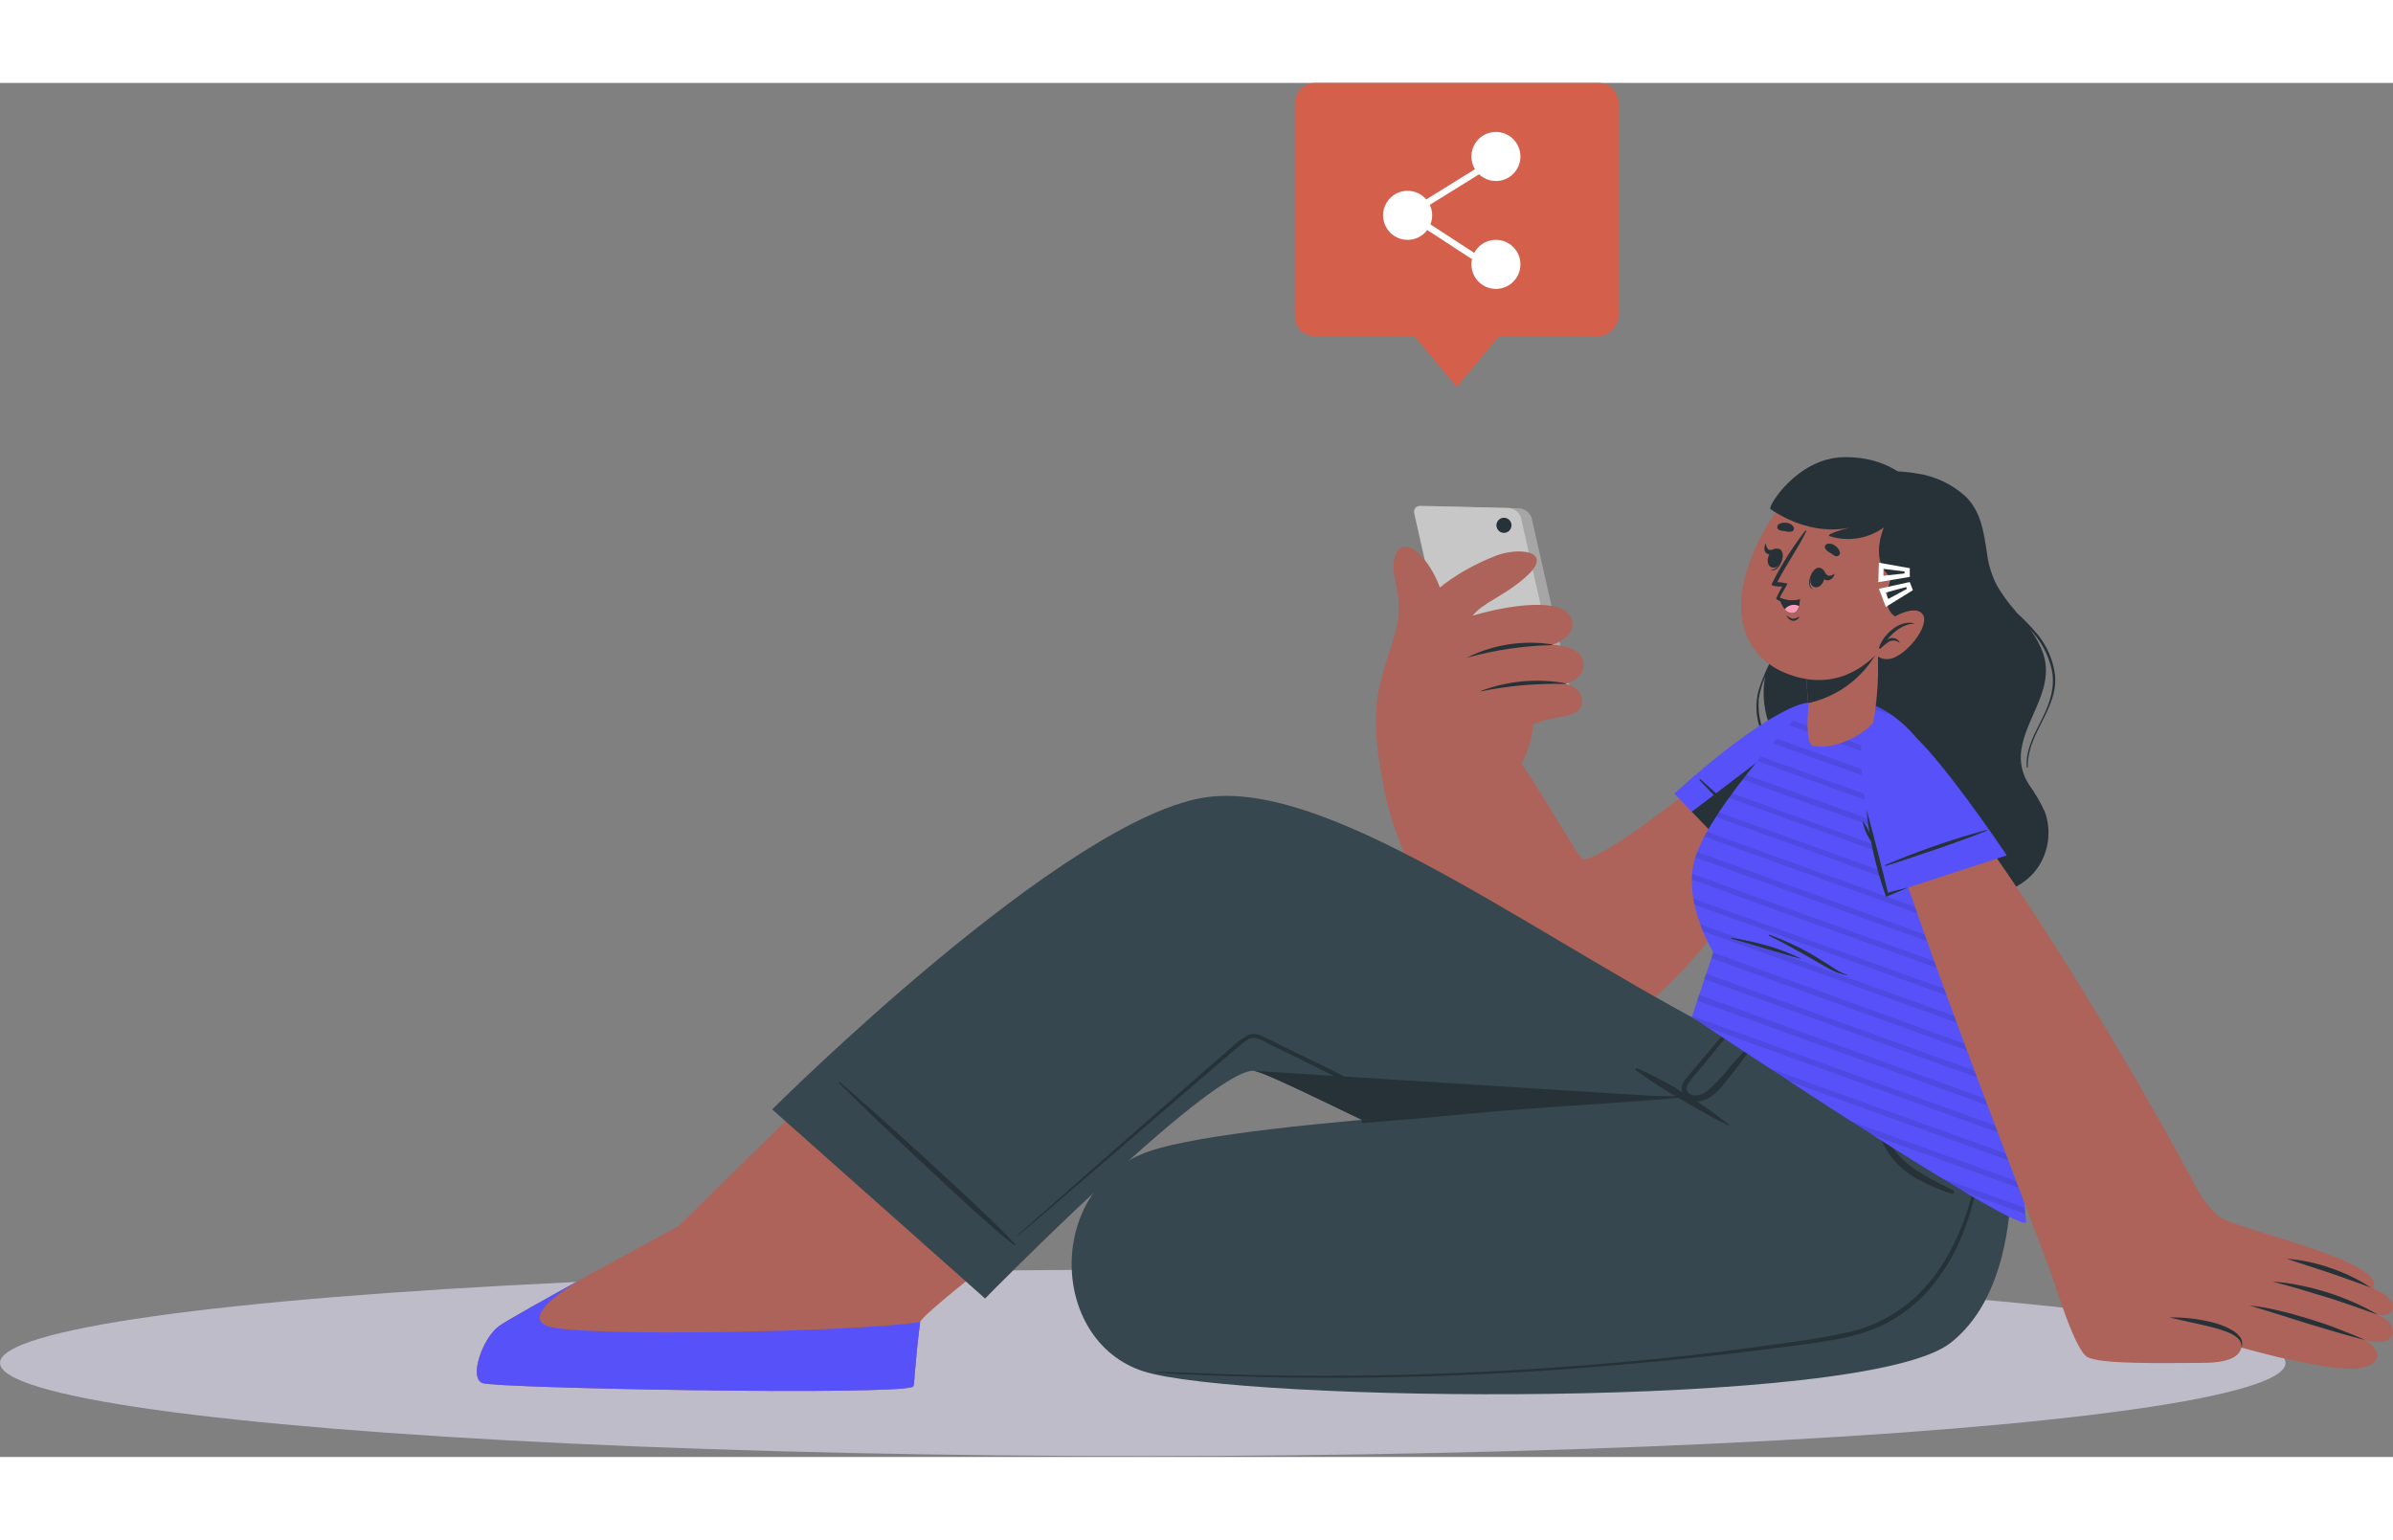 <svg width="202" height="130" viewBox="0 0 202 116" fill="none" xmlns="http://www.w3.org/2000/svg">
<rect x="0" y="0" width="202" height="116" fill="#808080" stroke="none"/>
<g opacity="0.659">
<ellipse cx="96.465" cy="7.866" rx="96.465" ry="7.866" transform="matrix(-1 0 0 1 192.93 100.191)" fill="#DCDBED"/>
</g>
<path fill-rule="evenodd" clip-rule="evenodd" d="M173.202 49.57C173.487 51.027 173.034 52.352 172.393 53.646C172.33 53.773 172.265 53.9 172.2 54.029C171.603 55.206 170.98 56.434 171.086 57.758C171.091 57.829 171.177 57.814 171.177 57.758C171.13 56.382 171.733 55.19 172.335 53.999C172.975 52.735 173.613 51.473 173.472 49.992C173.312 48.727 172.799 47.533 171.991 46.548C171.456 45.913 170.88 45.314 170.266 44.754L170.022 44.454C169.484 43.837 169.004 43.171 168.588 42.466C168.153 41.642 167.867 40.746 167.743 39.822C167.727 39.714 167.71 39.607 167.694 39.499C167.445 37.845 167.194 36.179 165.947 34.935C164.792 33.873 163.343 33.187 161.791 32.968C158.356 32.357 154.368 33.193 152.307 36.25C151.945 36.786 151.667 37.376 151.483 37.998C150.32 39.026 149.505 40.392 149.153 41.906C148.918 43.175 149.38 44.262 149.756 45.149C149.992 45.704 150.194 46.181 150.171 46.573C150.134 47.233 149.869 47.831 149.607 48.42C149.503 48.654 149.399 48.886 149.311 49.121C148.969 49.825 148.678 50.552 148.441 51.297C148.168 52.342 148.21 53.445 148.563 54.466C148.829 55.405 149.319 56.264 149.993 56.968C150.669 57.597 151.508 58.023 152.414 58.196C152.628 58.247 152.847 58.293 153.065 58.334C153.361 58.472 153.664 58.595 153.967 58.718C154.457 58.916 154.947 59.114 155.406 59.379C156.213 59.855 156.82 60.608 157.115 61.498C157.293 62.005 157.414 62.522 157.534 63.036C157.613 63.375 157.692 63.712 157.787 64.046C158.004 64.826 158.368 65.558 158.86 66.201C159.871 67.456 161.268 68.339 162.834 68.713C164.655 69.129 166.552 69.078 168.348 68.566C169.956 68.143 171.452 67.333 172.271 65.829C172.991 64.516 173.117 62.957 172.617 61.544C172.242 60.732 171.791 59.957 171.269 59.231C170.784 58.489 170.544 57.614 170.582 56.729C170.661 55.523 171.156 54.4 171.648 53.284C172.356 51.677 173.057 50.084 172.505 48.28C172.244 47.502 171.854 46.773 171.35 46.125C172.276 47.078 172.917 48.271 173.202 49.57ZM152.537 58.07C152.554 58.08 152.57 58.09 152.587 58.1L152.557 58.074C152.55 58.073 152.543 58.071 152.537 58.07ZM149.007 50.133C148.74 50.738 148.555 51.376 148.456 52.031C148.362 53.444 148.73 54.85 149.504 56.036C150.208 57.088 151.298 57.819 152.537 58.07C151.457 57.432 150.561 56.524 149.937 55.435C149.22 54.197 148.853 52.788 148.873 51.358C148.883 50.947 148.927 50.536 149.007 50.133ZM149.007 50.133C149.013 50.118 149.019 50.104 149.026 50.089C149.029 50.072 149.029 50.055 149.026 50.038C149.019 50.07 149.013 50.101 149.007 50.133Z" fill="#263238"/>
<path d="M129.286 36.708L132.573 51.256C132.715 51.684 132.497 52.025 132.064 52.015L124.616 51.832C124.152 51.786 123.756 51.477 123.598 51.037L120.312 36.489C120.164 36.061 120.388 35.719 120.821 35.73L128.269 35.913C128.733 35.959 129.129 36.268 129.286 36.708V36.708Z" fill="#A6A6A6"/>
<path d="M128.381 36.678L131.667 51.225C131.81 51.653 131.591 51.995 131.158 51.985L123.71 51.801C123.248 51.755 122.852 51.448 122.693 51.011L119.406 36.459C119.259 36.03 119.482 35.694 119.915 35.704L127.363 35.883C127.826 35.931 128.221 36.239 128.381 36.678Z" fill="#C7C7C7"/>
<path d="M126.32 37.289C126.299 37.53 126.415 37.761 126.619 37.888C126.824 38.015 127.083 38.015 127.288 37.888C127.493 37.761 127.609 37.53 127.587 37.289C127.558 36.961 127.283 36.709 126.954 36.709C126.624 36.709 126.35 36.961 126.32 37.289V37.289Z" fill="#263238"/>
<path d="M152.755 59.557C148.4 68.484 138.749 80.021 134.832 80.01C132.97 80.01 129.637 80.403 127.2 78.222C121.935 73.457 117.615 64.438 116.781 59.297C116.486 57.473 125.399 53.656 126.686 55.164C129.693 58.686 133.148 65.559 133.692 65.529C135.696 65.407 143.638 58.986 149.179 54.466C155.93 48.978 154.49 55.995 152.755 59.557Z" fill="#AD6359"/>
<path d="M116.725 49.875C117.743 46.191 118.541 45.396 117.743 41.84C117.234 39.506 118.47 38.166 120.088 40.056C122.734 43.149 122.449 48.173 121.848 49.886L116.725 49.875Z" fill="#AD6359"/>
<path d="M117.208 60.892C117.208 60.892 115.641 55.71 116.308 51.679C116.776 48.887 118.46 42.935 126.32 39.898C128.187 39.18 131.352 39.475 128.732 41.763C126.875 43.384 125.206 43.847 124.295 44.989C124.295 44.989 128.274 45.85 128.925 47.746C129.491 49.41 129.938 51.113 130.263 52.841C129.96 52.972 129.649 53.084 129.332 53.177C129.332 53.177 129.769 55.012 128.411 57.524L117.208 60.892Z" fill="#AD6359"/>
<path d="M117.178 49.086C118.323 48.148 120.775 46.191 123.339 45.294C126.188 44.275 131.942 43.144 132.654 45.254C133.163 46.782 131.021 47.44 131.021 47.44C131.021 47.44 133.499 47.44 133.667 48.968C133.819 50.339 132.14 50.726 132.14 50.726C132.14 50.726 133.667 51.001 133.534 52.347C133.407 53.972 130.283 53.131 128.737 54.66C128.365 55.001 117.178 49.086 117.178 49.086Z" fill="#AD6359"/>
<path d="M123.893 48.484C126.089 47.409 128.559 47.029 130.975 47.394C131.036 47.394 131.057 47.46 131.001 47.46C128.593 47.518 126.201 47.871 123.878 48.51C123.878 48.51 123.878 48.489 123.893 48.484Z" fill="#263238"/>
<path d="M124.982 51.337C127.254 50.479 129.714 50.25 132.105 50.675C132.166 50.675 132.186 50.746 132.13 50.741C129.73 50.679 127.33 50.889 124.977 51.368L124.982 51.337Z" fill="#263238"/>
<path d="M148.746 67.644L141.339 60C141.339 60 146.797 54.905 150.817 52.938C154.836 50.971 155.518 53.565 153.869 57.626C152.221 61.687 148.746 67.644 148.746 67.644Z" fill="#5651F9"/>
<path d="M143.531 58.782C145.807 60.773 147.947 62.915 149.937 65.192C149.937 65.192 149.896 65.259 149.886 65.243C148.034 63.603 144.6 60.056 143.455 58.859C143.435 58.838 143.506 58.762 143.531 58.782Z" fill="#263238"/>
<path d="M142.809 61.529L148.746 67.643C148.746 67.643 152.231 61.656 153.874 57.6C154.765 55.394 154.973 53.61 154.337 52.764L142.809 61.529Z" fill="#263238"/>
<path d="M40.722 109.758C41.887 110.206 75.745 110.823 77.073 110.064C77.215 109.977 77.174 108.484 77.673 104.611C77.698 104.428 78.472 103.709 79.677 102.695C84.205 98.894 94.844 90.879 94.844 90.879L77.948 76.178L61.576 92.295L57.313 96.489C57.313 96.489 43.48 103.969 42.111 104.958C40.742 105.946 39.557 109.309 40.722 109.758Z" fill="#AD6359"/>
<path d="M40.722 109.759C41.887 110.207 75.745 110.824 77.073 110.064C77.215 109.978 77.174 108.485 77.673 104.612C72.356 105.458 48.618 105.906 46.181 104.938C44.003 104.062 48.17 101.514 49.045 101.004C45.809 102.788 42.716 104.515 42.111 104.959C40.763 105.947 39.557 109.31 40.722 109.759Z" fill="#5651F9"/>
<path d="M65.183 86.655L83.152 102.619C83.152 102.619 101.885 83.547 105.746 83.394C107.685 83.317 138.688 100.658 153.345 102.176C163.739 103.251 170.099 90.003 170.099 90.003L147.093 81.101C131.047 73.177 112.96 58.946 102.027 60.276C90.173 61.718 65.183 86.655 65.183 86.655Z" fill="#37474F"/>
<path d="M70.927 84.377C73.867 86.991 73.058 86.201 75.969 88.851C77.393 90.145 84.572 96.642 85.701 98.073C85.727 98.104 85.701 98.15 85.645 98.13C84.119 97.111 77.098 90.461 75.699 89.141C72.835 86.44 73.664 87.184 70.85 84.458C70.834 84.445 70.826 84.424 70.831 84.403C70.835 84.382 70.85 84.366 70.871 84.36C70.891 84.355 70.913 84.361 70.927 84.377Z" fill="#263238"/>
<path d="M85.925 97.238C89.995 93.636 103.385 81.896 103.93 81.442C104.351 81.039 104.819 80.689 105.324 80.398C105.746 80.232 106.22 80.269 106.611 80.499C107.232 80.79 107.837 81.106 108.448 81.406L112.07 83.175C116.75 85.463 121.4 87.812 126.117 90.023C130.629 92.196 135.253 94.126 139.97 95.806C144.676 97.47 149.545 98.632 154.495 99.271C155.105 99.348 155.716 99.414 156.332 99.47C156.351 99.47 156.367 99.486 156.367 99.506C156.367 99.525 156.351 99.541 156.332 99.541C151.474 99.253 146.672 98.357 142.036 96.876C137.357 95.389 132.782 93.593 128.34 91.501C123.72 89.376 119.182 87.098 114.603 84.831C112.197 83.633 109.801 82.426 107.389 81.264C106.845 80.999 106.067 80.418 105.441 80.703C105.18 80.84 104.939 81.012 104.723 81.213L103.92 81.88C102.902 82.742 86.49 96.892 85.95 97.299C85.94 97.33 85.884 97.274 85.925 97.238Z" fill="#263238"/>
<path d="M105.812 83.399C108.3 83.664 138.831 100.668 153.345 102.176C163.739 103.251 170.099 90.003 170.099 90.003L162.238 86.945L105.812 83.399Z" fill="#263238"/>
<path d="M169.381 86.222C169.381 86.222 171.879 100.683 164.655 106.364C157.431 112.046 104.54 111.363 96.512 108.764C88.484 106.165 88.235 93.192 97.021 90.186C105.365 87.327 140.871 85.941 141.746 85.6C141.964 85.513 138.597 83.49 138.612 83.368L146.681 80.892L169.381 86.222Z" fill="#37474F"/>
<path d="M158.423 85.855C158.423 85.794 158.524 85.814 158.524 85.855C158.528 87.532 159.118 89.155 160.193 90.441C161.424 91.863 163.246 92.657 164.879 93.498C165.036 93.575 164.919 93.824 164.752 93.773C163.743 93.462 162.771 93.043 161.852 92.525C161.01 92.074 160.269 91.454 159.674 90.706C158.598 89.335 158.144 87.576 158.423 85.855V85.855Z" fill="#263238"/>
<path d="M142.315 84.066C142.682 83.597 143.084 83.149 143.465 82.695C144.371 81.615 145.276 80.535 146.223 79.495C146.314 79.394 146.492 79.536 146.406 79.643C145.77 80.479 145.093 81.289 144.432 82.104L143.414 83.353C143.055 83.726 142.733 84.134 142.453 84.571C142.209 85.034 142.534 85.427 143.012 85.478C143.437 85.487 143.849 85.336 144.167 85.055C144.884 84.418 145.54 83.715 146.126 82.955C146.508 82.527 146.889 82.099 147.276 81.676C147.662 81.253 148.12 80.795 148.532 80.346C148.558 80.316 148.609 80.346 148.588 80.392C148.227 80.902 147.896 81.411 147.54 81.89C147.184 82.369 146.818 82.869 146.446 83.353C146.075 83.837 145.734 84.26 145.358 84.703C145.046 85.091 144.673 85.425 144.254 85.692C143.567 86.094 142.376 86.201 142.01 85.294C141.883 84.86 142 84.39 142.315 84.066V84.066Z" fill="#263238"/>
<path d="M97.611 108.81C100.374 108.866 103.136 109.024 105.899 109.085C108.661 109.146 111.383 109.156 114.125 109.131C119.63 109.08 125.131 108.866 130.629 108.489C136.18 108.107 142.168 107.551 147.683 106.787C150.323 106.42 152.999 106.114 155.604 105.554C157.947 105.106 160.113 103.995 161.847 102.354C165.408 98.889 166.807 93.783 167.382 88.912C167.458 88.26 167.519 87.602 167.57 86.945C167.57 86.925 167.586 86.909 167.606 86.909C167.625 86.909 167.641 86.925 167.641 86.945C167.316 91.939 166.542 97.136 163.403 101.167C162.085 102.916 160.331 104.287 158.316 105.141C155.848 106.135 153.106 106.369 150.496 106.721C144.961 107.475 138.948 108.056 133.382 108.489C127.816 108.922 122.159 109.192 116.542 109.279C110.925 109.365 105.298 109.279 99.682 109.003C98.995 108.968 98.313 108.932 97.647 108.871C97.57 108.871 97.57 108.81 97.611 108.81Z" fill="#263238"/>
<path d="M115.041 87.552C116.781 87.297 118.516 87.042 120.266 86.864C122.016 86.685 123.797 86.522 125.567 86.354C129.067 86.059 132.578 85.794 136.083 85.631C138.077 85.534 140.072 85.524 142.066 85.549C142.132 85.549 142.127 85.641 142.066 85.646C138.561 85.967 135.05 86.186 131.535 86.42C128.019 86.655 124.529 86.966 121.029 87.297C119.045 87.485 117.061 87.633 115.071 87.806C114.919 87.822 114.888 87.572 115.041 87.552Z" fill="#263238"/>
<path d="M138.189 83.18C139.589 83.785 140.935 84.508 142.214 85.34C143.517 86.121 144.763 86.992 145.943 87.949C145.978 87.98 145.943 88.02 145.897 88.005C144.534 87.373 143.221 86.578 141.919 85.819C140.599 85.079 139.325 84.261 138.103 83.368C138.021 83.302 138.072 83.129 138.189 83.18Z" fill="#263238"/>
<path d="M144.63 73.396L142.814 78.853C142.814 78.853 169.778 96.882 171.03 96.204C171.03 96.204 168.338 62.038 161.246 54.696C157.685 51.022 153.65 51.399 151.127 54.089C150.491 54.772 143.648 62.135 142.921 66.104C142.29 69.615 144.63 73.396 144.63 73.396Z" fill="#5651F9"/>
<path opacity="0.1" fill-rule="evenodd" clip-rule="evenodd" d="M155.981 52.026L159.664 53.376C158.591 52.582 157.312 52.113 155.981 52.026ZM162.111 55.74L153.233 52.535V52.561C153.05 52.647 152.872 52.739 152.689 52.866L162.528 56.362C162.391 56.143 162.254 55.939 162.111 55.74ZM151.127 54.064C151.198 53.988 151.27 53.916 151.346 53.845L163.556 58.252C163.648 58.441 163.734 58.63 163.821 58.823L151.005 54.197L151.127 54.064ZM164.558 60.617L149.967 55.348V55.383C149.923 55.43 149.88 55.477 149.836 55.526L149.836 55.526C149.773 55.596 149.708 55.668 149.637 55.74L164.757 61.157L164.558 60.617ZM148.65 56.876L165.352 62.904L165.52 63.445L148.344 57.243L148.65 56.876ZM166.024 65.136L147.388 58.405V58.471C147.331 58.531 147.276 58.599 147.218 58.668L147.218 58.669C147.178 58.717 147.137 58.768 147.093 58.818L166.166 65.646C166.15 65.588 166.134 65.53 166.117 65.47L166.117 65.47L166.117 65.469L166.117 65.469L166.117 65.469L166.117 65.469C166.087 65.36 166.056 65.248 166.024 65.136ZM146.192 59.975L166.609 67.348C166.627 67.417 166.644 67.486 166.662 67.555C166.688 67.658 166.713 67.759 166.741 67.857L145.918 60.342L146.192 59.975ZM167.133 69.539L145.078 61.575L145.058 61.621C144.992 61.748 144.91 61.875 144.829 61.957L167.245 70.049C167.225 69.953 167.204 69.859 167.183 69.766L167.183 69.766L167.183 69.766C167.166 69.69 167.149 69.615 167.133 69.539ZM144.061 63.215L167.591 71.709C167.608 71.793 167.625 71.879 167.641 71.964C167.658 72.049 167.674 72.135 167.692 72.219L143.847 63.607C143.922 63.509 143.998 63.393 144.076 63.261L144.061 63.215ZM168.033 73.911L143.247 64.917L143.262 64.963C143.206 65.096 143.155 65.243 143.109 65.381L168.13 74.421C168.115 74.336 168.098 74.251 168.081 74.166C168.065 74.08 168.048 73.995 168.033 73.911ZM142.819 66.767L168.415 76.01C168.431 76.102 168.446 76.194 168.462 76.286C168.474 76.363 168.487 76.441 168.501 76.52L142.799 67.241C142.814 67.138 142.824 66.983 142.833 66.83L142.834 66.813L142.819 66.767ZM168.847 78.65C168.822 78.477 168.796 78.309 168.766 78.14L142.921 68.851C142.951 69.025 142.982 69.193 143.023 69.361L168.847 78.65ZM169.107 80.265L169.183 80.775L143.745 71.603C143.674 71.429 143.603 71.246 143.531 71.052L169.107 80.265ZM169.442 82.421L144.585 73.412L144.468 73.885L169.519 82.93L169.442 82.421ZM143.989 75.201L169.717 84.49L169.778 84.999L143.832 75.639L143.989 75.201ZM169.987 86.629L143.399 76.984L143.257 77.458L170.048 87.139L169.987 86.629ZM142.804 78.772L170.241 88.678C170.241 88.78 170.256 88.882 170.271 88.986C170.281 89.052 170.291 89.12 170.297 89.187L144.178 79.756L142.789 78.833L142.804 78.772ZM170.529 91.153C170.512 91.038 170.496 90.927 170.496 90.813L149.296 83.175L150.914 84.235L170.551 91.323C170.545 91.265 170.537 91.208 170.529 91.153ZM170.714 92.892L170.76 93.402L157.945 88.775L156.25 87.669L170.714 92.892ZM170.936 95.287C170.924 95.184 170.913 95.079 170.913 94.966L163.704 92.382C164.385 92.8 165.042 93.192 165.657 93.559L170.953 95.475C170.949 95.413 170.943 95.35 170.936 95.287Z" fill="#030402"/>
<path d="M149.382 71.913C150.532 72.341 151.649 72.852 152.724 73.442C153.233 73.743 153.767 74.064 154.276 74.4C154.531 74.568 154.785 74.726 155.044 74.884C155.314 75.054 155.603 75.192 155.904 75.297C155.93 75.297 155.904 75.343 155.904 75.337C155.613 75.273 155.325 75.189 155.044 75.088C154.773 74.979 154.509 74.851 154.256 74.706C153.717 74.41 153.187 74.084 152.653 73.778C151.565 73.167 150.481 72.55 149.357 72.015C149.285 71.98 149.326 71.893 149.382 71.913Z" fill="#263238"/>
<path d="M146.187 72.173C147.185 72.333 148.174 72.549 149.148 72.821C149.657 72.958 150.109 73.121 150.583 73.299L151.254 73.57C151.503 73.666 151.737 73.804 151.982 73.901C151.982 73.901 151.982 73.952 151.982 73.942C151.743 73.855 151.473 73.809 151.254 73.738L150.527 73.524L149.077 73.096C148.115 72.8 147.149 72.515 146.172 72.25C146.111 72.23 146.136 72.163 146.187 72.173Z" fill="#263238"/>
<path d="M160.392 55.088C170.155 65.279 184.395 91.052 186.155 94.752C187.345 97.259 174.25 103.873 173.69 102.048C172.978 99.715 161.567 70.859 158.54 59.969C156.866 53.967 158.372 52.983 160.392 55.088Z" fill="#AD6359"/>
<path d="M173.075 100.326C173.533 101.575 175.11 106.884 176.178 107.547C177.247 108.209 182.97 108.056 185.845 108.056C188.719 108.056 189.289 107.251 189.243 106.258C189.197 105.264 183.138 105.08 183.138 105.08C183.138 105.08 191.227 107.389 193.252 107.781C195.277 108.173 199.952 109.34 200.629 107.654C200.934 106.894 199.657 106.125 199.657 106.125C199.657 106.125 201.616 106.696 201.926 105.717C202.282 104.607 200.726 103.995 200.726 103.995C200.726 103.995 201.952 104.245 201.977 103.338C202.043 101.3 194.346 100.321 194.346 100.321C194.346 100.321 200.217 103.185 200.405 101.534C200.67 99.246 188.633 96.739 187.381 95.74C186.562 95.047 185.88 94.205 185.371 93.259L173.075 100.326Z" fill="#AD6359"/>
<path d="M189.202 106.772C189.243 106.486 189.14 106.198 188.928 106.003C188.722 105.813 188.486 105.658 188.231 105.544C187.696 105.317 187.143 105.138 186.577 105.009C185.448 104.724 184.283 104.5 183.128 104.219C184.327 104.198 185.524 104.332 186.689 104.617C187.282 104.754 187.852 104.973 188.383 105.269C188.654 105.416 188.891 105.617 189.08 105.86C189.279 106.121 189.326 106.468 189.202 106.772V106.772Z" fill="#263238"/>
<path d="M199.657 106.13C198.828 105.926 198.009 105.692 197.19 105.452C196.371 105.213 195.562 104.968 194.753 104.724L192.321 103.959C191.512 103.705 190.703 103.45 189.884 103.21C190.741 103.3 191.592 103.449 192.428 103.659C193.262 103.847 194.081 104.087 194.895 104.337C195.709 104.586 196.518 104.846 197.312 105.162C198.106 105.478 198.879 105.768 199.657 106.13Z" fill="#263238"/>
<path d="M191.833 101.192C192.614 101.243 193.391 101.351 194.158 101.513C194.929 101.668 195.691 101.863 196.442 102.099C197.189 102.334 197.923 102.609 198.64 102.925C199.361 103.234 200.06 103.593 200.731 104C199.988 103.745 199.265 103.46 198.528 103.215C197.79 102.971 197.063 102.706 196.32 102.487C195.577 102.268 194.834 102.033 194.091 101.814C193.349 101.595 192.591 101.396 191.833 101.192Z" fill="#263238"/>
<path d="M193.018 99.261C194.282 99.358 195.527 99.622 196.722 100.046C197.924 100.446 199.07 101.001 200.13 101.697C198.935 101.274 197.775 100.826 196.569 100.428C195.363 100.031 194.224 99.654 193.018 99.261Z" fill="#263238"/>
<path d="M169.396 65.208L159.267 68.515C159.267 68.515 157.11 61.381 157.085 56.887C157.059 52.392 159.71 52.927 162.63 56.188C165.55 59.45 169.396 65.208 169.396 65.208Z" fill="#5651F9"/>
<path d="M159.15 66.018C161.933 64.839 164.792 63.85 167.707 63.058C167.707 63.058 167.748 63.119 167.707 63.129C165.423 64.072 160.732 65.611 159.16 66.115C159.155 66.115 159.12 66.028 159.15 66.018Z" fill="#263238"/>
<path d="M161.078 67.924C160.458 68.061 159.837 68.219 159.226 68.397L159.389 68.479C159.109 67.281 158.804 66.089 158.504 64.912C158.204 63.735 157.888 62.532 157.558 61.345C157.668 62.578 157.864 63.803 158.143 65.009C158.417 66.215 158.757 67.406 159.16 68.576L159.201 68.708L159.303 68.662C159.903 68.418 160.493 68.178 161.078 67.924Z" fill="#263238"/>
<path d="M157.222 62.303C157.318 62.846 157.519 63.365 157.812 63.832C157.908 63.986 158.023 64.128 158.153 64.255C158.058 63.905 157.934 63.564 157.782 63.236C157.632 62.904 157.444 62.591 157.222 62.303Z" fill="#263238"/>
<path d="M158.143 53.957C157.95 54.441 155.34 56.413 153.055 55.97C152.313 55.827 152.653 52.673 152.653 52.673L152.628 52.357L152.297 47.97L157.746 45.493L158.53 45.177C158.53 45.177 158.53 46.385 158.53 47.883V48.097C158.53 48.184 158.53 48.265 158.53 48.342C158.53 48.566 158.53 48.795 158.53 49.024C158.53 49.254 158.53 49.366 158.53 49.534V50.079C158.489 51.379 158.36 52.675 158.143 53.957V53.957Z" fill="#AD6359"/>
<path d="M158.54 47.883C157.322 50.173 155.16 51.809 152.628 52.357L152.297 47.97L157.746 45.493L158.529 45.177C158.529 45.177 158.54 46.385 158.54 47.883Z" fill="#263238"/>
<path d="M148.186 39.252C145.012 46.288 148.863 48.989 150.379 49.672C151.753 50.288 156.52 52.22 160.402 45.56C164.284 38.9 162.02 35.185 158.947 33.6C155.874 32.016 151.356 32.215 148.186 39.252Z" fill="#AD6359"/>
<path d="M150.242 37.768C150.41 37.805 150.58 37.832 150.751 37.85C150.93 37.911 151.125 37.911 151.305 37.85C151.411 37.785 151.459 37.657 151.422 37.539C151.319 37.315 151.103 37.165 150.857 37.147C150.615 37.094 150.362 37.132 150.145 37.254C150.055 37.32 150.011 37.432 150.032 37.541C150.052 37.651 150.134 37.739 150.242 37.768V37.768Z" fill="#263238"/>
<path d="M154.897 39.934C154.734 39.847 154.597 39.74 154.449 39.644C154.277 39.564 154.136 39.43 154.047 39.261C154.015 39.141 154.064 39.013 154.169 38.946C154.396 38.849 154.658 38.885 154.851 39.037C155.066 39.16 155.229 39.358 155.309 39.593C155.338 39.704 155.3 39.822 155.212 39.895C155.123 39.968 155.001 39.983 154.897 39.934V39.934Z" fill="#263238"/>
<path d="M153.014 41.274C153.014 41.274 153.045 41.315 153.014 41.335C152.801 41.814 152.633 42.4 153.014 42.741C153.014 42.741 153.014 42.777 153.014 42.767C152.506 42.471 152.735 41.697 153.014 41.274Z" fill="#263238"/>
<path d="M153.661 40.947C154.464 41.207 153.879 42.802 153.152 42.558C152.424 42.313 152.984 40.728 153.661 40.947Z" fill="#263238"/>
<path d="M153.94 41.146C154.047 41.289 154.124 41.498 154.286 41.574C154.449 41.651 154.678 41.574 154.866 41.437C154.866 41.437 154.892 41.437 154.866 41.467C154.76 41.773 154.526 42.043 154.185 41.977C153.844 41.91 153.752 41.564 153.793 41.228C153.818 41.146 153.9 41.09 153.94 41.146Z" fill="#263238"/>
<path d="M150.476 40.036C150.476 40.036 150.425 40.036 150.42 40.062C150.257 40.571 149.993 41.111 149.484 41.116V41.142C150.054 41.264 150.4 40.535 150.476 40.036Z" fill="#263238"/>
<path d="M150.217 39.358C149.443 39.012 148.812 40.586 149.53 40.887C150.247 41.187 150.868 39.649 150.217 39.358Z" fill="#263238"/>
<path d="M149.85 39.328C149.692 39.363 149.509 39.465 149.341 39.414C149.174 39.363 149.102 39.134 149.062 38.905C149.062 38.905 149.036 38.905 149.031 38.905C148.899 39.2 148.873 39.557 149.138 39.73C149.402 39.904 149.677 39.73 149.871 39.44C149.921 39.419 149.911 39.318 149.85 39.328Z" fill="#263238"/>
<path d="M151.814 45.07C151.668 45.181 151.488 45.238 151.305 45.233C151.116 45.172 150.943 45.072 150.796 44.938C150.881 45.183 151.091 45.364 151.346 45.411C151.572 45.42 151.781 45.294 151.88 45.09C151.88 45.09 151.834 45.06 151.814 45.07Z" fill="#263238"/>
<path d="M150.435 42.517C150.248 42.848 150.078 43.188 149.926 43.536C149.926 43.567 149.992 43.618 150.104 43.669V43.669C150.665 44.012 151.37 44.012 151.931 43.669C151.949 43.66 151.957 43.639 151.949 43.62C151.94 43.602 151.919 43.594 151.9 43.603C151.345 43.737 150.762 43.688 150.237 43.465C150.237 43.358 150.924 42.293 150.873 42.268C150.594 42.189 150.307 42.15 150.018 42.15C150.771 40.678 151.748 39.338 152.47 37.86C152.478 37.838 152.471 37.813 152.451 37.8C152.432 37.787 152.406 37.788 152.389 37.804C151.296 39.206 150.346 40.715 149.555 42.308C149.463 42.512 150.277 42.522 150.435 42.517Z" fill="#263238"/>
<path d="M150.201 43.455C150.269 43.817 150.428 44.156 150.664 44.438C150.798 44.59 150.976 44.695 151.173 44.739C151.6 44.831 151.788 44.489 151.87 44.158C151.91 43.981 151.931 43.8 151.931 43.618C151.352 43.751 150.745 43.694 150.201 43.455Z" fill="#263238"/>
<path d="M150.654 44.438C150.788 44.589 150.966 44.695 151.163 44.739C151.59 44.831 151.778 44.489 151.86 44.158C151.442 43.956 150.94 44.073 150.654 44.438V44.438Z" fill="#FF9ABB"/>
<path d="M160.203 45.157C158.489 44.433 159.664 41.743 159.664 41.743C159.664 41.743 157.802 40.724 159.013 37.534C157.697 38.478 156.016 38.752 154.47 38.273C153.879 38.115 156.367 37.478 156.367 37.478C156.367 37.478 153.259 38.538 149.448 35.98C149.179 35.796 151.687 31.689 155.584 31.598C159.481 31.506 162.045 33.636 163.169 36.545C163.169 36.545 165.077 38.675 164.375 41.05C163.673 43.424 160.875 45.437 160.203 45.157Z" fill="#263238"/>
<path d="M159.038 45.595C159.038 45.595 161.424 43.878 162.254 44.806C163.083 45.733 160.727 48.612 159.369 48.637C159.015 48.668 158.664 48.553 158.397 48.318C158.13 48.084 157.97 47.75 157.955 47.394L159.038 45.595Z" fill="#AD6359"/>
<path d="M161.562 45.615C161.562 45.615 161.562 45.645 161.562 45.65C160.595 45.696 159.872 46.323 159.272 47.031C159.432 46.895 159.644 46.835 159.851 46.868C160.059 46.902 160.241 47.025 160.351 47.205C160.351 47.205 160.351 47.255 160.315 47.24C160.044 47.035 159.673 47.023 159.389 47.21C159.16 47.367 158.947 47.546 158.753 47.745C158.687 47.806 158.565 47.719 158.626 47.643V47.643C158.992 46.532 160.361 45.314 161.562 45.615Z" fill="#263238"/>
<path fill-rule="evenodd" clip-rule="evenodd" d="M161.475 42.823L161.205 42.135L158.606 42.706L159.186 44.235L161.475 42.823ZM160.966 42.716L159.389 43.567L159.176 43.027L160.905 42.558L160.966 42.716Z" fill="white"/>
<path fill-rule="evenodd" clip-rule="evenodd" d="M161.211 41.702V40.968L158.601 40.504L158.555 42.145L161.211 41.702ZM160.768 41.411L158.987 41.605V41.024L160.768 41.243V41.411Z" fill="white"/>
<rect width="27.325" height="21.368" rx="1.656" transform="matrix(-1 0 0 1 136.624 0)" fill="#D4604C"/>
<path d="M127.231 20.541H118.692L122.962 25.669L127.231 20.541Z" fill="#D4604C"/>
<circle cx="126.274" cy="6.21" r="2.07" fill="white"/>
<path d="M120.892 11.178C120.892 12.322 119.965 13.248 118.822 13.248C117.678 13.248 116.751 12.322 116.751 11.178C116.751 10.035 117.678 9.108 118.822 9.108C119.371 9.108 119.897 9.326 120.285 9.715C120.673 10.103 120.892 10.629 120.892 11.178Z" fill="white"/>
<path d="M128.344 15.319C128.344 16.462 127.417 17.389 126.274 17.389C125.13 17.389 124.204 16.462 124.204 15.319C124.204 14.175 125.13 13.248 126.274 13.248C126.823 13.248 127.349 13.467 127.737 13.855C128.126 14.243 128.344 14.77 128.344 15.319Z" fill="white"/>
<path d="M125.568 15.732L118.407 11.068L125.573 6.624L125.857 7.09L119.423 11.079L125.86 15.274L125.568 15.732Z" fill="white"/>
</svg>
